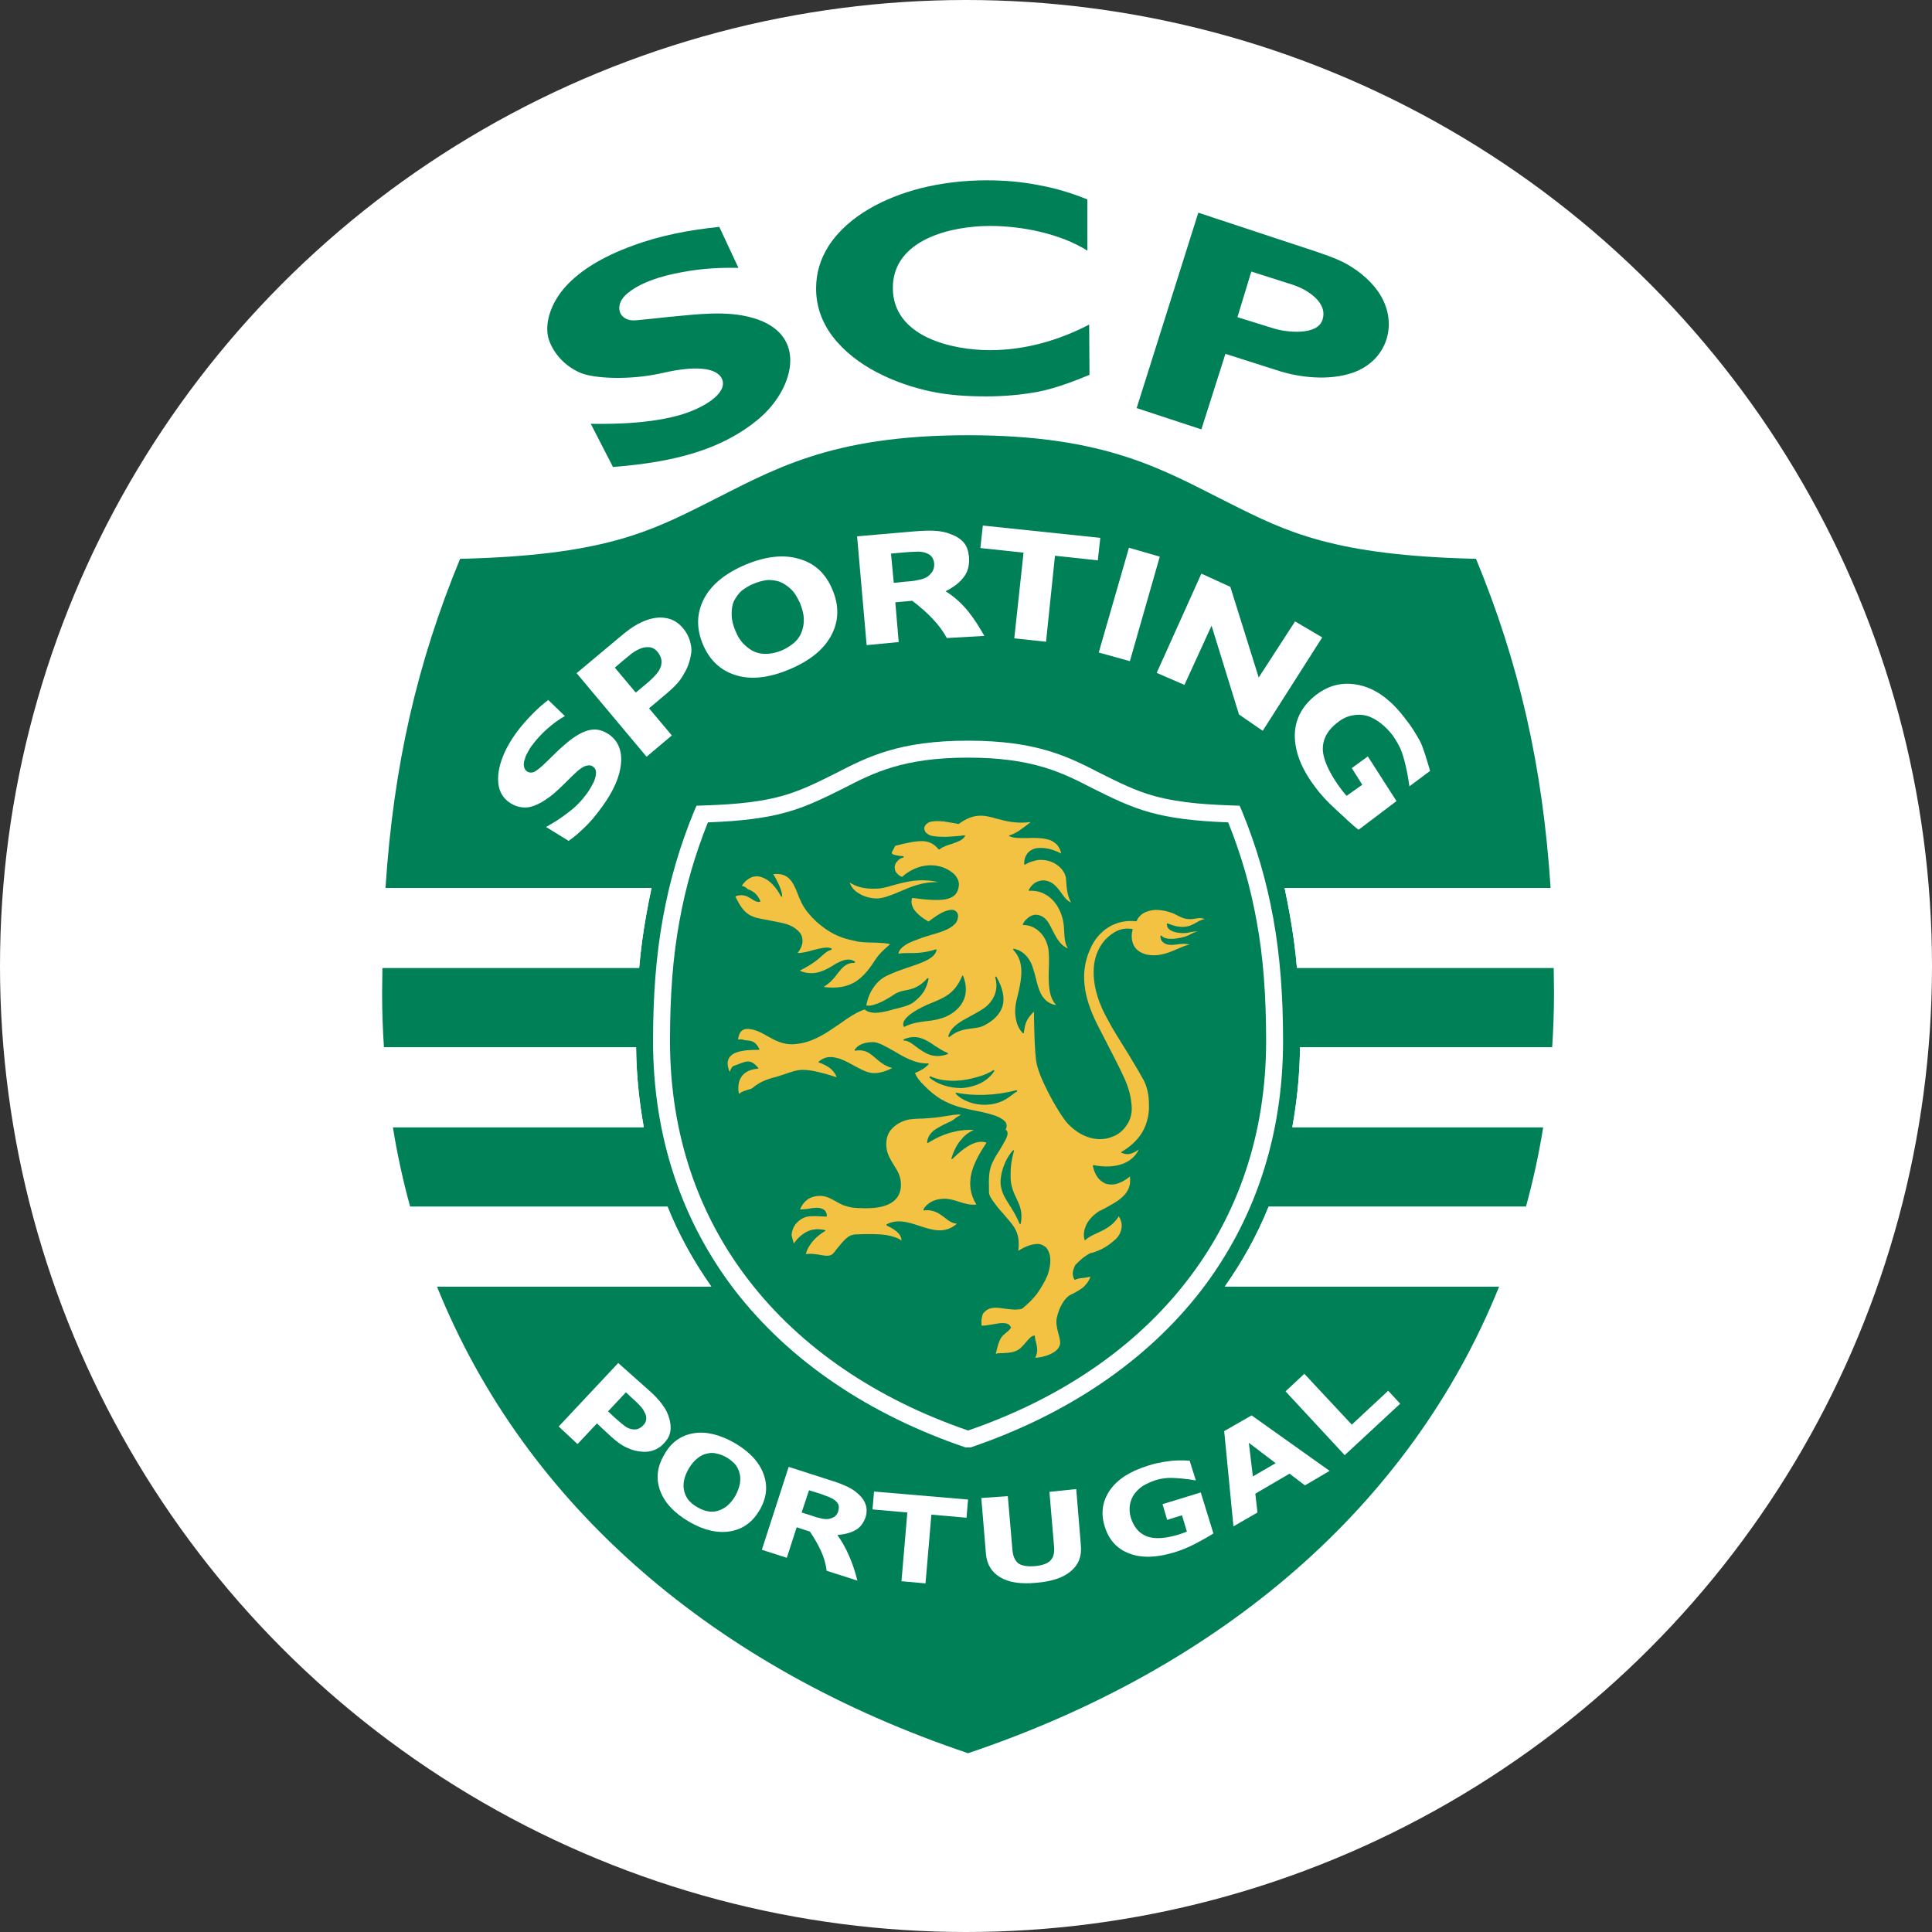 <svg width="40" height="40" viewBox="0 0 450 450" fill="none" xmlns="http://www.w3.org/2000/svg">
<rect x="0" y="0" width="450" height="450" fill="#333333" stroke="none"/>
<circle cx="225" cy="225" r="225" fill="white"/>
<g clip-path="url(#clip0_29_43)">
<path fill-rule="evenodd" clip-rule="evenodd" d="M225.478 408.358C166.823 388.617 122.456 350.995 101.779 299.664H165.674C161.582 293.849 158.136 287.674 155.48 281.069H95.533C93.882 275.04 92.518 268.867 91.512 262.548H149.952C148.875 256.589 148.229 250.416 148.157 243.953H89.431C89.144 239.789 89 235.481 89 231.175C89 229.235 89.073 227.297 89.073 225.431H148.875C149.234 221.195 149.808 217.104 150.526 213.083C150.886 211 151.317 208.917 151.747 206.836H89.79C91.657 178.191 97.185 154.357 107.165 130.162C140.332 129.372 151.245 123.915 164.67 117.168C179.89 109.558 193.028 101.374 225.479 101.374C257.931 101.374 271.067 109.558 286.287 117.168C299.713 123.915 310.625 129.372 343.793 130.162C353.771 154.357 359.302 178.191 361.166 206.836H299.209C299.641 208.917 300.071 211 300.43 213.083C301.148 217.104 301.723 221.195 302.081 225.431H361.885C361.885 227.297 361.957 229.236 361.957 231.175C361.957 235.481 361.812 239.789 361.525 243.953H302.799C302.729 250.416 302.08 256.589 301.004 262.548H359.442C358.436 268.867 357.075 275.04 355.423 281.069H295.477C292.821 287.674 289.372 293.849 285.282 299.664H349.177C328.502 350.995 284.133 388.617 225.478 408.358Z" fill="#008057"/>
<path fill-rule="evenodd" clip-rule="evenodd" d="M355.423 281.069C353.628 287.458 351.545 293.635 349.178 299.664H285.283C289.374 293.849 292.821 287.674 295.477 281.069H355.423Z" fill="white"/>
<path fill-rule="evenodd" clip-rule="evenodd" d="M302.8 243.953C302.729 250.416 302.081 256.589 301.004 262.548H359.443C360.447 256.517 361.095 250.271 361.525 243.953H302.8Z" fill="white"/>
<path fill-rule="evenodd" clip-rule="evenodd" d="M299.208 206.835C299.641 208.917 300.071 210.999 300.43 213.082C301.148 217.103 301.723 221.195 302.081 225.43H361.885C361.812 218.969 361.596 212.795 361.166 206.835H299.208Z" fill="white"/>
<path fill-rule="evenodd" clip-rule="evenodd" d="M148.875 225.431C149.235 221.195 149.809 217.104 150.527 213.082C150.887 211 151.317 208.917 151.748 206.836H89.79C89.36 212.795 89.144 218.97 89.073 225.431H148.875Z" fill="white"/>
<path fill-rule="evenodd" clip-rule="evenodd" d="M149.952 262.548C148.875 256.589 148.229 250.416 148.157 243.953H89.431C89.862 250.271 90.508 256.517 91.513 262.548H149.952Z" fill="white"/>
<path fill-rule="evenodd" clip-rule="evenodd" d="M165.675 299.665C161.582 293.85 158.137 287.675 155.481 281.07H95.533C97.328 287.459 99.409 293.636 101.779 299.665H165.675Z" fill="white"/>
<path fill-rule="evenodd" clip-rule="evenodd" d="M226.053 337.141H224.905C202.505 329.532 183.982 317.109 171.204 300.596C158.999 284.733 152.107 265.062 152.107 242.446C152.107 231.821 152.825 222.487 154.404 213.801C155.984 205.114 158.353 197.001 161.727 188.817L162.23 187.667C168.834 187.453 175.584 187.165 181.973 185.441C186.496 184.222 190.588 182.14 194.752 180.057C202.147 176.252 209.47 172.518 225.479 172.518C241.489 172.518 248.812 176.252 256.207 180.057C260.37 182.139 264.462 184.221 268.985 185.441C275.376 187.165 282.124 187.453 288.727 187.667L289.231 188.817C292.606 197.001 294.974 205.114 296.553 213.801C298.135 222.487 298.852 231.821 298.852 242.446C298.852 265.061 291.959 284.733 279.753 300.596C266.976 317.109 248.453 329.532 226.053 337.141Z" fill="white"/>
<path fill-rule="evenodd" clip-rule="evenodd" d="M225.478 333.192C246.8 325.869 264.461 313.949 276.593 298.156C288.297 283.008 294.904 264.197 294.904 242.445C294.904 232.035 294.257 222.917 292.676 214.446C291.242 206.477 289.088 199.082 286.071 191.544C277.96 191.257 272.357 190.466 267.98 189.246C263.171 187.954 258.862 185.8 254.41 183.575C247.447 179.985 240.555 176.467 225.479 176.467C210.402 176.467 203.51 179.985 196.546 183.575C192.095 185.8 187.787 187.954 182.977 189.246C178.597 190.466 172.998 191.257 164.885 191.544C161.87 199.082 159.716 206.477 158.28 214.446C156.702 222.918 156.055 232.035 156.055 242.445C156.055 264.196 162.66 283.008 174.362 298.156C186.494 313.949 204.156 325.869 225.478 333.192Z" fill="#008057"/>
<path fill-rule="evenodd" clip-rule="evenodd" d="M141.983 171.155C143.994 172.663 144.926 174.888 144.64 177.904C144.353 180.919 142.917 184.221 140.261 187.883C138.753 189.965 137.317 191.688 135.882 192.981C134.446 194.345 133.871 194.847 132.435 195.852L127.194 192.621C129.205 191.472 130.497 190.683 132.435 189.176C134.159 187.883 135.522 186.447 136.67 184.867C136.958 184.507 137.317 183.934 137.676 183.287C138.107 182.57 138.394 181.996 138.537 181.492C138.753 180.918 138.825 180.344 138.825 179.841C138.825 179.339 138.609 178.909 138.107 178.549C137.605 178.19 137.102 178.19 136.383 178.406C135.738 178.622 135.02 179.124 134.159 179.913C133.297 180.704 132.364 181.637 131.43 182.571C130.497 183.504 129.635 184.294 128.702 185.084C126.548 186.807 124.682 187.74 123.102 188.027C121.45 188.242 119.871 187.812 118.507 186.807C116.569 185.371 115.778 183.218 116.066 180.274C116.424 177.258 117.789 174.1 120.159 170.797C121.379 169.146 122.743 167.566 124.18 166.13C125.4 164.91 126.548 163.905 127.697 163.043L131.574 166.776C128.774 168.356 125.903 170.94 124.107 173.381C123.677 173.884 123.319 174.458 123.031 175.033C122.672 175.607 122.385 176.181 122.241 176.827C122.026 177.401 121.954 177.904 122.026 178.407C122.097 178.909 122.312 179.34 122.672 179.627C123.174 179.985 123.82 180.057 124.467 179.77C125.113 179.412 126.045 178.694 127.339 177.401C128.129 176.612 128.989 175.823 129.707 175.103C130.497 174.314 131.358 173.596 132.291 172.806C134.229 171.227 135.952 170.293 137.532 170.005C139.112 169.719 140.548 170.15 141.983 171.155Z" fill="white"/>
<path fill-rule="evenodd" clip-rule="evenodd" d="M155.983 144.161C154.762 143.802 153.542 143.73 152.107 144.017C150.958 144.233 149.737 144.735 148.517 145.381C147.297 146.028 145.933 147.033 144.424 148.325L134.302 156.797L150.599 176.253L156.486 171.299L151.173 164.982L155.266 161.536C157.061 160.028 158.353 158.665 159.143 157.229C160.003 155.864 160.578 154.429 160.866 152.849C161.152 151.701 161.082 150.552 160.723 149.403C160.435 148.255 159.86 147.25 159.143 146.388C158.208 145.238 157.131 144.52 155.983 144.161ZM153.973 153.35C154.117 153.853 154.117 154.428 153.973 155.073C153.757 155.791 153.399 156.438 152.753 157.155C152.178 157.802 151.388 158.592 150.311 159.453L148.086 161.32L143.204 155.505L144.713 154.212C145.718 153.351 146.579 152.704 147.154 152.203C147.8 151.699 148.518 151.341 149.379 150.981C149.954 150.767 150.599 150.695 151.319 150.767C152.036 150.838 152.61 151.197 153.041 151.699C153.542 152.274 153.83 152.847 153.973 153.35Z" fill="white"/>
<path fill-rule="evenodd" clip-rule="evenodd" d="M186.064 130.161C182.475 129.085 178.311 129.587 173.644 131.526C168.906 133.535 165.675 136.191 163.952 139.494C162.229 142.868 162.157 146.387 163.736 150.12C165.316 153.853 167.9 156.223 171.49 157.299C175.079 158.376 179.243 157.874 183.981 155.863C188.72 153.853 191.951 151.197 193.674 147.894C195.397 144.592 195.469 141.074 193.889 137.342C192.31 133.535 189.725 131.167 186.064 130.161ZM184.915 149.761C184.126 150.407 183.12 151.053 182.116 151.484C181.11 151.915 179.962 152.202 178.956 152.274C177.95 152.345 176.947 152.274 176.013 151.915C175.079 151.556 174.217 150.981 173.428 150.192C172.566 149.402 171.849 148.325 171.274 146.889C170.7 145.525 170.413 144.305 170.413 143.085C170.413 141.864 170.556 140.787 170.987 139.926C171.489 138.992 172.063 138.202 172.781 137.556C173.571 136.982 174.576 136.335 175.51 135.977C176.514 135.545 177.591 135.259 178.597 135.115C179.602 135.043 180.608 135.187 181.541 135.473C182.474 135.833 183.336 136.407 184.197 137.197C185.058 137.986 185.704 139.136 186.35 140.499C186.853 141.792 187.212 143.013 187.212 144.161C187.284 145.238 187.068 146.315 186.638 147.391C186.28 148.325 185.633 149.114 184.915 149.761Z" fill="white"/>
<path fill-rule="evenodd" clip-rule="evenodd" d="M220.238 137.7C222.176 136.766 223.612 135.618 224.545 134.326C225.479 133.106 225.837 131.526 225.693 129.66C225.55 128.296 225.191 127.219 224.473 126.357C223.684 125.495 222.678 124.849 221.458 124.419C220.238 123.915 219.016 123.7 217.653 123.629C216.289 123.557 214.71 123.629 212.915 123.772L199.633 124.921L201.858 150.265L209.325 149.547L208.535 140.285L212.484 139.927C216.146 142.727 218.946 145.599 220.526 148.613L229.284 148.111C226.985 144.161 224.689 140.499 220.238 137.7ZM217.295 132.889C217.079 133.321 216.72 133.751 216.217 134.182C215.642 134.612 214.925 134.9 214.063 135.043C213.274 135.259 212.197 135.402 210.904 135.473L208.176 135.761L207.53 128.94L210.761 128.654C211.695 128.582 212.556 128.51 213.274 128.51C213.992 128.438 214.638 128.51 215.212 128.654C216.002 128.869 216.576 129.157 216.936 129.587C217.295 130.018 217.51 130.521 217.582 131.167C217.653 131.885 217.509 132.459 217.295 132.889Z" fill="white"/>
<path fill-rule="evenodd" clip-rule="evenodd" d="M256.276 125.279L228.925 122.408L228.35 127.648L238.402 128.725L236.247 148.684L243.642 149.474L245.724 129.443L255.703 130.521L256.276 125.279Z" fill="white"/>
<path fill-rule="evenodd" clip-rule="evenodd" d="M270.133 129.659L262.955 127.577L255.917 151.987L263.171 153.997L270.133 129.659Z" fill="white"/>
<path fill-rule="evenodd" clip-rule="evenodd" d="M307.968 148.468L301.65 144.735L293.178 157.802L286.573 136.694L279.825 133.607L269.416 156.725L275.878 159.525L282.196 145.74L288.585 166.416L294.112 170.222L307.968 148.468Z" fill="white"/>
<path fill-rule="evenodd" clip-rule="evenodd" d="M325.269 186.59L318.593 176.18L314.86 178.909L317.3 182.785L313.638 185.37C311.412 182.857 307.968 177.688 308.111 174.242C308.182 171.873 309.402 169.863 311.628 168.211C312.705 167.351 313.854 166.847 315.004 166.633C316.151 166.417 317.227 166.417 318.305 166.705C320.676 167.351 322.902 169.361 324.336 171.227C325.055 172.233 325.628 173.238 326.132 174.243C327.137 176.541 327.855 180.13 328.285 183.145L333.094 179.556C332.379 177.188 331.587 174.243 330.727 172.591C329.793 170.941 328.786 169.218 327.495 167.638C324.265 163.259 320.748 160.601 317.013 159.669C313.28 158.736 309.833 159.381 306.675 161.751C303.372 164.264 301.65 167.423 301.577 171.227C301.577 175.033 303.086 179.052 306.316 183.289C307.679 185.155 309.259 186.808 310.981 188.387C312.705 189.966 315.217 192.407 316.439 193.269L325.269 186.59Z" fill="white"/>
<path fill-rule="evenodd" clip-rule="evenodd" d="M154.691 336.135C154.044 336.854 153.327 337.355 152.465 337.715C151.532 338.074 150.67 338.216 149.736 338.145C148.445 338.074 147.225 337.787 146.075 337.211C144.854 336.708 143.634 335.777 142.27 334.555L139.039 331.542L134.516 336.351L130.136 332.26L143.994 317.47L151.819 324.431C152.967 325.51 153.83 326.514 154.475 327.449C155.624 328.956 156.484 331.542 156.126 333.406C155.983 334.412 155.481 335.274 154.691 336.135ZM149.881 331.899C150.311 331.469 150.527 330.966 150.527 330.392C150.527 329.889 150.383 329.316 150.097 328.883C149.809 328.239 149.379 327.735 148.949 327.305C148.517 326.802 147.872 326.227 147.081 325.51L145.789 324.29L141.625 328.739L143.491 330.465C144.281 331.182 144.999 331.756 145.573 332.188C146.147 332.618 146.722 332.832 147.296 332.905C147.8 332.976 148.302 332.976 148.732 332.762C149.091 332.618 149.522 332.329 149.881 331.899Z" fill="white"/>
<path fill-rule="evenodd" clip-rule="evenodd" d="M176.947 351.715C175.295 354.512 173.069 356.164 170.126 356.668C167.183 357.171 163.952 356.453 160.506 354.444C157.06 352.432 154.762 349.992 153.757 347.19C152.752 344.463 153.039 341.664 154.691 338.864C156.27 335.992 158.568 334.341 161.511 333.839C164.383 333.334 167.614 334.125 171.06 336.062C174.505 338.074 176.803 340.514 177.808 343.243C178.885 346.041 178.597 348.842 176.947 351.715ZM167.11 351.929C167.901 351.715 168.691 351.282 169.408 350.709C170.054 350.135 170.701 349.416 171.276 348.412C171.85 347.335 172.209 346.329 172.352 345.467C172.496 344.533 172.424 343.673 172.208 342.953C171.992 342.236 171.634 341.519 171.132 340.946C170.558 340.37 169.84 339.796 169.193 339.436C168.475 339.006 167.685 338.717 166.967 338.576C166.178 338.36 165.46 338.36 164.67 338.576C163.88 338.718 163.162 339.079 162.372 339.724C161.654 340.297 161.009 341.089 160.361 342.166C159.787 343.17 159.428 344.175 159.285 345.036C159.142 345.971 159.213 346.831 159.428 347.551C159.644 348.268 160.002 348.985 160.505 349.561C161.08 350.134 161.725 350.708 162.443 351.068C163.161 351.498 164.023 351.856 164.813 352.001C165.531 352.145 166.321 352.145 167.11 351.929Z" fill="white"/>
<path fill-rule="evenodd" clip-rule="evenodd" d="M199.705 368.155L192.526 365.858C192.238 362.769 190.659 359.753 188.649 356.739L185.562 355.733L183.264 362.842L177.449 360.976L183.695 341.663L193.961 344.964C195.397 345.396 196.545 345.899 197.48 346.329C198.485 346.833 199.345 347.406 200.064 348.123C200.854 348.842 201.356 349.632 201.644 350.495C201.93 351.355 201.93 352.29 201.644 353.294C201.141 354.73 200.351 355.807 199.274 356.381C198.125 357.027 196.762 357.387 195.039 357.53C197.048 360.329 198.628 363.848 199.705 368.155ZM195.254 351.929C195.398 351.425 195.398 350.995 195.326 350.565C195.182 350.135 194.823 349.703 194.321 349.345C193.961 349.059 193.459 348.842 192.956 348.628C192.383 348.412 191.736 348.196 191.018 347.908L188.434 347.119L186.711 352.29L189.008 353.005C189.941 353.367 190.804 353.581 191.522 353.724C192.167 353.868 192.813 353.868 193.317 353.724C193.819 353.581 194.25 353.367 194.537 353.149C194.823 352.862 195.11 352.504 195.254 351.929Z" fill="white"/>
<path fill-rule="evenodd" clip-rule="evenodd" d="M225.478 349.273L203.582 347.406L203.223 351.571L211.335 352.29L209.972 368.298L215.571 368.801L216.935 352.791L225.12 353.508L225.478 349.273Z" fill="white"/>
<path fill-rule="evenodd" clip-rule="evenodd" d="M250.677 346.832L244.432 347.478L245.508 360.186C245.652 361.693 245.364 362.769 244.648 363.487C244.001 364.206 242.638 364.636 241.058 364.779C239.406 364.925 237.97 364.709 237.18 364.133C236.391 363.487 235.96 362.483 235.817 361.046L234.74 348.482L228.565 348.912L229.642 361.906C229.858 364.421 231.007 366.215 232.945 367.364C234.954 368.586 237.756 369.016 241.417 368.656C245.006 368.368 247.735 367.436 249.458 365.927C251.251 364.42 251.971 362.482 251.755 359.968L250.677 346.832Z" fill="white"/>
<path fill-rule="evenodd" clip-rule="evenodd" d="M279.682 347.62L270.78 350.349L271.856 354.011L275.302 352.935L276.451 356.74C273.795 357.816 269.774 358.893 267.045 357.816C265.251 357.097 264.103 355.661 263.385 353.508C263.098 352.431 263.025 351.498 263.171 350.564C263.456 348.627 264.605 347.189 266.184 346.113C266.976 345.609 268.122 345.109 269.2 344.749C270.133 344.463 271.066 344.319 272 344.246C273.939 344.175 276.522 344.462 278.534 344.822L277.096 340.224C275.159 340.083 273.436 340.156 271.927 340.37C270.493 340.586 268.913 340.873 267.406 341.374C263.241 342.668 260.298 344.533 258.504 347.119C256.781 349.632 256.349 352.431 257.282 355.447C258.216 358.606 260.152 360.762 263.025 361.836C265.827 362.912 269.27 362.842 273.363 361.622C275.086 361.119 276.811 360.4 278.462 359.54C280.114 358.677 281.621 357.816 282.627 357.17L279.682 347.62Z" fill="white"/>
<path fill-rule="evenodd" clip-rule="evenodd" d="M309.692 342.596L303.947 345.972L300.357 343.243L292.389 347.908L292.89 352.29L287.293 355.517L285.137 333.333L291.528 329.673L309.692 342.596ZM297.126 340.801L290.882 336.062L291.814 343.887L297.126 340.801Z" fill="white"/>
<path fill-rule="evenodd" clip-rule="evenodd" d="M323.333 323.931L314.861 331.826L303.804 319.982L299.425 324.074L313.209 338.936L326.132 326.946L323.333 323.931Z" fill="white"/>
<path fill-rule="evenodd" clip-rule="evenodd" d="M137.605 98.716C140.044 98.716 149.881 99.004 157.993 96.778C163.88 95.127 169.552 91.609 168.187 88.306C166.896 85.363 161.295 85.29 154.69 86.798C146.363 88.736 137.963 88.091 135.091 86.798C131.86 85.363 129.204 82.778 127.911 79.332C126.619 75.742 128.198 70.646 131.716 66.768C135.235 62.892 140.475 59.733 147.368 57.221C153.972 54.779 160.649 53.559 167.542 52.841L171.992 62.39C168.187 62.318 163.665 62.462 158.854 63.395C153.972 64.255 148.732 65.908 145.716 68.708C142.917 71.365 144.28 75.026 148.229 74.595C150.454 74.379 153.326 74.093 155.911 73.805C162.372 73.231 169.193 72.225 175.511 74.093C188.145 77.826 185.059 90.03 177.377 96.994C174.434 99.65 170.915 101.732 167.828 103.167C160.075 106.757 151.029 108.121 142.773 108.768L137.605 98.716Z" fill="#008057"/>
<path fill-rule="evenodd" clip-rule="evenodd" d="M253.263 46.451C249.744 45.015 246.011 43.867 242.064 43.148C238.186 42.358 234.02 42 229.785 42C224.402 42 219.233 42.646 214.35 43.866C206.31 45.948 197.622 50.112 192.956 57.364C191.018 60.451 190.084 63.682 190.084 67.198C190.084 71.219 191.376 75.025 193.96 78.398C199.273 85.363 208.462 89.383 216.791 91.178C220.883 92.04 225.191 92.327 229.641 92.327C233.876 92.327 237.898 91.967 241.774 91.249C245.65 90.532 250.533 88.666 253.765 87.302L253.692 75.599C246.513 79.332 238.688 81.558 230.574 81.558C221.745 81.558 207.96 78.471 207.96 67.056C207.96 55.714 221.673 52.627 230.574 52.627C238.113 52.627 246.943 54.422 253.262 58.37L253.263 46.451Z" fill="#008057"/>
<path fill-rule="evenodd" clip-rule="evenodd" d="M279.825 100.009L285.426 82.419L298.275 86.512C302.511 87.804 309.332 88.809 315.148 86.798C323.405 83.855 325.918 74.809 320.891 67.773C318.808 64.83 315.649 62.461 312.635 60.953C309.404 59.373 303.087 57.507 297.342 55.569L279.108 49.538L264.748 95.055L279.825 100.009ZM308.039 74.45C306.892 78.255 299.569 77.394 296.768 76.532L288.224 73.876L291.455 63.251L301.147 66.339C304.452 67.415 309.332 70.43 308.039 74.45Z" fill="#008057"/>
<path fill-rule="evenodd" clip-rule="evenodd" d="M239.909 191.616C238.113 192.98 236.679 194.128 235.17 194.559C235.026 194.559 235.026 194.775 235.099 194.775C236.247 195.277 237.755 195.205 239.335 195.205C240.842 195.133 242.492 195.133 243.928 195.493C244.934 195.707 245.652 196.211 246.227 196.785C246.73 197.431 247.087 198.149 247.16 198.795C245.364 197.861 243.641 197.431 242.135 197.503C241.488 197.503 240.842 197.647 240.339 197.933C239.765 198.22 239.335 198.652 239.047 199.154C238.689 199.729 238.543 200.446 238.543 201.308C238.616 201.379 238.689 201.452 238.759 201.379C239.479 200.949 240.195 200.661 240.915 200.517C241.561 200.302 242.206 200.231 242.852 200.302C244.359 200.374 245.652 200.948 246.658 201.81C247.661 202.671 248.31 203.819 248.31 204.969C248.38 205.975 248.453 207.051 248.667 207.984C248.811 208.774 249.097 209.491 249.457 210.21C248.453 209.78 247.807 208.846 247.16 207.912C246.227 206.692 245.294 205.4 243.571 205.113C242.851 204.969 242.064 205.113 241.345 205.472C240.626 205.83 240.052 206.477 239.62 207.266C239.549 207.41 239.62 207.482 239.765 207.482C241.129 207.41 242.349 207.696 243.355 208.271C244.504 208.846 245.436 209.78 246.154 210.855C247.661 213.224 247.806 215.306 247.878 217.102C247.95 218.536 248.021 219.757 248.74 220.906C247.015 220.26 246.011 218.393 245.15 216.67C244.647 215.665 244.217 214.804 243.641 214.158C243.355 213.87 243.067 213.654 242.708 213.44C242.134 213.152 241.56 213.009 240.914 213.081C240.266 213.224 239.692 213.512 239.189 214.015C238.831 214.301 238.473 214.732 238.255 215.234C238.185 215.306 238.255 215.45 238.328 215.45C239.764 215.45 241.127 216.024 242.204 217.102C243.21 218.034 243.927 219.47 244.216 221.193C244.357 222.558 244.357 224.137 244.286 225.716C244.216 228.874 244.143 232.104 246.009 234.114C242.636 233.542 241.917 230.526 241.198 227.583C240.984 226.719 240.768 225.931 240.481 225.141C240.121 223.994 239.477 223.06 238.757 222.342C237.897 221.552 236.962 221.12 236.101 220.977C236.029 220.977 235.958 221.121 236.029 221.265C237.394 222.701 237.897 224.425 237.897 226.289C237.897 228.157 237.465 230.24 236.893 232.466C236.459 234.114 236.317 235.767 236.605 237.203C236.821 238.566 237.324 239.716 238.255 240.649C238.327 240.721 238.473 240.648 238.473 240.576C238.614 239.358 238.831 238.35 239.261 237.562C239.691 236.843 240.194 236.197 240.84 235.625C240.84 236.055 240.84 236.485 240.84 236.989C240.913 240.576 240.984 244.383 241.344 247.111C241.56 248.834 242.707 251.633 244.073 254.289C245.723 257.521 247.66 260.606 248.738 261.756C250.532 263.624 252.472 264.699 254.409 265.131C256.059 265.491 257.712 265.345 259.075 264.771C260.511 264.268 261.66 263.264 262.45 262.044C263.24 260.895 263.67 259.459 263.599 257.879C263.454 255.655 263.096 253.932 261.947 251.274C260.798 248.69 258.934 245.171 255.988 239.429C254.481 236.559 253.261 233.543 252.759 230.527C252.254 227.439 252.472 224.352 253.835 221.266C254.77 218.968 256.275 217.173 258.214 215.953C260.01 214.876 262.163 214.301 264.603 214.589C264.603 214.589 264.676 214.519 264.747 214.519C265.107 213.655 265.68 213.081 266.399 212.65C267.189 212.22 268.12 212.005 269.055 211.932C270.346 211.932 271.641 212.148 272.79 212.58C273.291 212.724 273.794 213.01 274.224 213.225C275.084 213.656 275.947 214.088 277.024 214.088C278.244 214.16 279.466 213.513 280.613 214.088C279.823 214.16 279.177 214.59 278.532 214.948C277.74 215.38 276.953 215.81 275.731 215.881C274.367 215.954 273.291 215.596 271.998 215.092C271.925 215.021 271.854 215.092 271.782 215.164C271.782 215.235 271.782 215.308 271.782 215.308C271.782 217.246 275.301 217.533 276.737 217.246C277.526 217.03 278.46 216.886 278.962 217.03C278.243 217.03 277.597 217.46 276.88 217.82C276.018 218.25 274.224 218.682 272.717 218.682C271.855 218.682 270.994 218.466 270.564 217.962C270.491 217.891 270.275 217.891 270.275 218.035C270.275 218.179 270.275 218.323 270.346 218.465C270.418 219.256 271.137 219.757 271.855 219.973C272.645 220.189 273.505 220.045 274.152 219.973C275.158 219.829 275.947 219.757 277.095 219.973C275.947 220.261 275.014 220.691 274.008 221.121C271.782 222.126 269.558 222.845 267.116 222.342C265.536 221.984 264.246 221.05 263.815 219.543C263.526 218.609 263.526 217.532 263.815 216.528C263.815 216.455 263.815 216.383 263.669 216.383C262.522 216.167 261.372 216.311 260.366 216.742C259.217 217.245 258.213 218.034 257.353 218.968C255.915 220.619 255.127 222.558 254.84 224.639C254.551 226.937 254.84 229.45 255.557 231.82C256.131 233.829 257.064 235.839 258.213 237.849C259.289 239.93 260.583 241.87 261.802 243.88C262.592 245.1 263.31 246.32 264.028 247.54C264.746 248.69 265.394 249.838 266.038 250.986C266.828 252.278 267.188 253.499 267.404 254.719C267.618 255.868 267.618 257.017 267.618 258.094C267.545 260.248 266.974 262.258 265.895 263.981C264.818 265.633 263.309 267.069 261.227 268.29C261.085 268.362 261.085 268.504 261.227 268.504C261.873 268.792 262.592 268.934 263.309 268.72C263.955 268.576 264.601 268.216 265.248 267.716C264.531 269.295 263.239 270.372 261.659 271.019C259.647 271.808 257.207 271.879 254.696 271.376C254.624 271.376 254.551 271.449 254.551 271.59C254.769 272.667 255.197 273.673 255.845 274.463C256.273 274.966 256.849 275.396 257.493 275.684C258.139 275.899 258.931 275.971 259.719 275.826C260.723 275.612 261.945 275.038 263.167 274.034C263.74 277.981 260.581 279.705 257.206 281.5C256.778 281.714 256.418 281.931 256.056 282.074C254.909 282.792 253.761 283.868 253.115 285.09C252.539 286.239 252.251 287.53 252.612 288.752C252.612 288.895 252.755 288.895 252.826 288.822C253.545 288.105 254.549 287.673 255.628 287.172C257.351 286.38 259.287 285.447 260.581 283.294C261.156 284.229 261.37 285.16 261.225 286.023C261.083 287.1 260.507 288.105 259.645 288.823C257.35 290.905 255.482 291.408 254.549 291.766C254.263 291.839 254.045 291.839 253.904 291.91C253.329 292.196 252.826 292.556 252.25 292.988C251.608 293.489 251.032 294.064 250.529 294.566L250.458 294.638C250.17 295.214 249.955 295.788 249.883 296.363C249.812 296.933 249.955 297.509 250.242 298.012C250.313 298.082 250.386 298.082 250.458 298.082C250.889 297.797 251.608 297.724 252.323 297.654C252.898 297.581 253.472 297.508 253.975 297.367C253.617 298.444 252.969 299.231 252.25 299.88C251.391 300.527 250.385 301.1 249.308 301.604C248.735 301.889 248.016 302.607 247.513 303.468C246.939 304.401 246.509 305.478 246.222 306.627C245.862 307.919 246.149 309.14 246.436 310.289C246.652 311.079 246.868 311.869 246.939 312.658C246.939 313.664 246.295 314.452 245.359 315.026C244.212 315.745 242.56 316.175 241.124 316.248C241.841 314.812 241.556 313.806 241.34 312.8C241.194 312.299 241.053 311.796 241.053 311.222C241.053 311.152 240.981 311.079 240.909 311.079C240.261 311.079 239.544 311.939 238.827 312.8C238.47 313.234 238.108 313.592 237.751 313.95C236.601 315.026 235.022 315.099 233.586 315.171C233.012 315.171 232.438 315.171 231.936 315.315C231.936 315.245 231.936 315.171 232.006 315.027C232.366 313.519 232.652 312.443 233.156 311.655C233.37 311.223 233.8 310.863 234.234 310.506C234.664 310.146 235.165 309.786 235.452 309.284C235.524 309.284 235.524 309.213 235.452 309.14C234.878 307.777 233.012 308.136 231.075 308.496C230.212 308.637 229.349 308.782 228.632 308.782C228.56 308.063 228.56 307.419 228.705 306.916C228.776 306.27 228.99 305.84 229.279 305.624C230.499 304.26 232.293 304.547 234.161 304.832C235.452 304.978 236.817 305.194 238.037 304.832C239.4 303.758 240.55 302.608 241.556 301.315C242.487 299.951 243.349 298.586 243.996 297.006C244.642 295.142 244.785 293.489 244.499 292.269C244.283 291.409 243.923 290.76 243.421 290.33V290.402C242.847 289.899 242.129 289.683 241.34 289.756C240.19 289.829 238.754 290.33 237.174 291.336C237.678 287.243 236.314 285.737 234.302 283.438C234.234 283.367 234.088 283.222 234.016 283.08C233.442 282.434 232.509 281.428 231.79 280.424C231.002 279.418 230.356 278.414 230.356 277.768C230.356 277.622 230.356 277.406 230.356 277.265C230.283 274.32 230.283 272.383 231.36 270.372C231.79 269.51 232.293 268.72 232.796 267.931C233.299 267.07 233.8 266.28 234.161 265.561C234.735 264.485 234.949 263.551 234.234 263.119C234.735 262.115 234.448 261.325 233.442 260.679C232.438 259.96 230.713 259.459 228.488 258.956C226.192 258.526 224.612 258.166 223.104 257.738C221.669 257.306 220.448 256.732 219.156 256.013C217.864 255.223 216.428 254.075 215.279 252.855C214.203 251.85 213.413 250.773 213.126 249.912C214.417 249.408 215.494 248.763 216.285 247.9C216.355 247.828 216.285 247.686 216.212 247.686C213.197 247.828 210.397 246.107 207.957 244.669C206.161 243.665 204.583 242.731 203.362 242.731C202.428 242.731 201.496 242.875 200.778 243.162C200.06 243.45 199.486 243.881 199.054 244.527C199.054 244.598 199.127 244.741 199.199 244.741C201.424 244.311 202.644 245.315 203.936 246.464C204.941 247.325 206.018 248.26 207.812 248.763C205.874 249.767 204.367 250.054 203.003 249.912C201.567 249.696 200.203 248.904 198.48 247.971C197.187 247.256 195.823 246.537 194.459 246.321C193.167 246.034 191.875 246.248 190.725 247.256C190.582 247.325 190.654 247.47 190.725 247.47C191.803 247.828 192.736 248.333 193.454 248.904C194.101 249.48 194.603 250.126 194.89 250.916C193.526 250.484 192.161 250.054 190.87 249.767C189.505 249.407 188.212 249.193 186.992 249.193C185.556 249.193 184.193 249.696 182.757 250.197C182.182 250.415 181.537 250.556 180.962 250.773C177.802 251.56 176.869 252.28 175.864 252.926C175.649 253.14 175.362 253.356 175.003 253.572C174.787 253.643 174.429 253.786 174.069 253.859C173.496 254.075 172.777 254.216 172.131 254.792C172.06 254.578 172.06 254.289 171.987 254.075C171.915 252.925 172.06 251.778 172.633 250.915C173.137 250.053 174.141 249.336 175.577 249.049C175.864 248.977 176.223 248.977 176.509 248.904C176.654 248.904 176.725 248.762 176.582 248.69C174.93 246.75 173.998 247.11 172.274 247.756C171.915 247.9 171.413 248.116 170.91 248.259C170.695 248.332 170.48 248.546 170.336 248.833C170.192 249.12 170.048 249.407 169.977 249.696C168.827 247.11 169.833 245.818 171.413 245.171C173.136 244.526 175.505 244.526 176.725 244.526C176.797 244.526 176.869 244.454 176.869 244.31C176.439 243.521 176.009 243.019 175.577 242.731C175.074 242.444 174.499 242.371 173.71 242.301C173.566 242.301 173.423 242.228 173.279 242.228C172.921 242.085 172.418 242.012 171.915 242.158C171.987 241.368 172.203 240.722 172.561 240.291C172.921 239.861 173.423 239.645 174.141 239.645C175.864 239.716 177.3 240.506 178.808 241.368C180.458 242.302 182.182 243.235 184.479 243.235C186.275 243.162 187.853 242.803 189.361 242.158C190.869 241.51 192.304 240.722 193.74 239.716C194.387 239.286 194.89 238.927 195.464 238.567C197.546 237.06 199.556 235.695 201.422 235.123C201.924 235.626 202.714 235.84 203.72 235.911C204.725 235.911 206.017 235.695 207.525 235.265C207.883 235.123 208.243 235.051 208.603 234.979C210.326 234.549 211.976 234.115 212.838 233.4C213.842 232.608 214.632 231.82 215.206 230.887C215.71 230.024 216.068 229.091 216.284 227.942C216.284 227.869 216.068 227.798 215.996 227.869C214.058 230.024 212.407 230.384 210.899 230.671C210.109 230.814 209.319 231.028 208.53 231.459C206.95 232.537 205.515 233.327 204.366 233.757C203.289 234.187 202.427 234.331 201.782 234.187C202.069 232.607 202.644 231.1 203.504 229.951C204.366 228.66 205.515 227.727 206.807 227.154C208.315 226.434 209.967 225.861 211.474 225.357C214.848 224.209 217.72 223.276 218.151 221.266C218.151 221.194 218.079 221.05 218.007 221.122C215.206 221.984 213.556 221.984 211.832 221.984C211.043 221.984 210.181 221.984 209.248 222.126C209.392 221.338 209.968 220.691 210.971 220.045C211.977 219.399 213.485 218.897 215.064 218.323C215.638 218.107 216.285 217.962 216.93 217.748C218.87 217.174 221.166 216.528 222.315 215.307C222.817 214.876 223.033 214.301 223.104 213.799C223.176 213.513 223.176 213.225 223.104 212.938C223.032 212.722 222.889 212.436 222.673 212.292C222.458 212.075 222.242 211.932 221.884 211.932C221.31 211.861 220.376 212.075 219.371 212.579C218.438 213.081 217.361 213.799 216.284 214.661C214.776 213.799 213.628 212.866 212.91 211.861C212.336 210.928 212.12 209.994 212.479 209.133C216.57 209.708 219.156 209.78 220.734 209.349C222.458 208.847 223.103 207.913 223.319 206.405C223.463 205.473 223.103 204.61 222.386 203.749C221.883 203.247 221.31 202.817 220.591 202.457C219.945 202.098 219.083 201.811 218.221 201.667C215.78 201.237 212.765 201.883 210.109 204.251C209.391 203.965 208.96 203.534 208.672 203.103C208.457 202.744 208.386 202.314 208.386 201.883C208.458 201.453 208.602 201.02 208.889 200.735C209.248 200.233 209.751 199.873 210.396 199.729C210.541 199.658 210.541 199.442 210.396 199.442C210.11 199.37 209.894 199.37 209.679 199.37C208.817 199.227 208.243 199.154 207.883 198.938C207.669 198.795 207.669 198.581 207.883 198.22L208.53 197C211.545 196.212 213.555 195.852 215.135 195.924C216.642 196.068 217.648 196.642 218.58 197.791C218.652 197.862 218.724 197.862 218.797 197.862C219.586 197.216 220.662 196.857 221.668 196.571C223.032 196.067 224.251 195.707 224.755 194.775C224.827 194.703 224.755 194.559 224.683 194.559C223.032 194.775 221.595 194.847 220.304 194.919C219.011 194.919 218.007 194.847 217.146 194.703C216.355 194.559 215.782 194.128 215.494 193.697C215.351 193.411 215.278 193.195 215.278 192.908C215.278 192.692 215.423 192.406 215.565 192.19C215.853 191.76 216.427 191.4 217.217 191.329C217.934 191.185 218.797 191.257 219.8 191.329C220.806 191.471 221.956 191.687 223.174 191.902C223.246 191.902 223.319 191.902 223.319 191.902C226.979 189.246 229.348 189.893 232.148 190.682C234.232 191.257 236.673 191.902 240.046 191.471C240.052 191.472 239.981 191.545 239.909 191.616Z" fill="#F3C242"/>
<path fill-rule="evenodd" clip-rule="evenodd" d="M172.782 206.333C173.285 206.405 173.572 206.621 173.86 206.835C174.003 206.979 174.146 207.051 174.218 207.124C174.864 207.338 175.511 207.696 176.014 208.2C176.444 208.63 176.802 209.205 177.09 209.85C177.09 209.994 177.018 210.066 176.947 210.066C176.227 210.138 175.654 209.78 175.007 209.348C174.074 208.774 173.068 208.127 171.274 208.774C173.428 213.369 175.007 213.655 178.883 214.301C179.746 214.519 180.821 214.661 182.043 214.947C183.479 215.234 184.628 215.738 185.488 216.455C186.063 216.885 186.494 217.387 186.71 217.962C186.925 218.537 186.996 219.184 186.853 219.83C186.71 220.547 186.35 221.194 185.777 221.984C186.925 221.984 188.29 221.624 189.51 221.266C191.233 220.836 192.741 220.476 193.674 220.906C193.746 220.978 193.746 221.122 193.674 221.194C192.74 221.481 192.238 221.912 191.52 222.558C190.586 223.42 189.295 224.568 186.28 226.076C187.355 226.579 188.361 226.72 189.438 226.651C190.586 226.579 191.735 226.148 192.955 225.502C193.099 225.43 193.315 225.286 193.601 225.142C194.966 224.28 197.407 222.701 199.13 223.994C199.202 224.065 199.13 224.28 198.986 224.28C197.12 224.209 196.186 225.357 195.11 226.72C194.32 227.798 193.386 228.945 191.807 229.879C194.966 230.313 197.334 229.81 199.13 228.731C200.996 227.584 202.36 225.861 203.581 223.994C204.657 222.271 205.663 221.409 206.451 220.691C206.811 220.404 207.097 220.116 207.314 219.901C206.164 219.615 204.8 219.615 203.508 219.543C202.216 219.543 200.995 219.47 199.847 219.327C198.483 219.04 197.191 218.754 196.042 218.323C194.821 217.891 193.744 217.317 192.739 216.671C190.801 215.379 189.436 214.087 188.432 212.866C187.354 211.645 186.708 210.425 186.278 209.348C186.062 208.916 185.919 208.487 185.775 208.127C184.769 205.614 183.764 203.173 180.103 203.604C180.678 204.537 181.109 205.4 181.468 206.188C181.898 207.122 182.114 207.912 182.185 208.701C182.185 208.846 181.969 208.915 181.898 208.773C180.965 206.978 179.672 205.472 178.381 204.752C177.735 204.394 177.089 204.178 176.513 204.107C175.868 204.107 175.222 204.178 174.648 204.537C174.003 204.898 173.357 205.401 172.782 206.333Z" fill="#F3C242"/>
<path fill-rule="evenodd" clip-rule="evenodd" d="M186.351 281.716C186.639 281.716 186.997 281.643 187.357 281.643C187.644 281.643 187.86 281.575 188.075 281.575C189.582 281.286 190.659 281.213 191.377 281.502C192.095 281.716 192.527 282.29 192.599 283.154C192.599 283.223 192.527 283.368 192.454 283.368C191.881 283.368 191.306 283.296 190.731 283.296C189.368 283.224 188.075 283.224 187.214 283.656C186.352 284.015 185.778 284.589 185.275 285.163C184.772 285.882 184.485 286.672 184.413 287.318C184.341 287.605 184.413 287.963 184.558 288.395C184.629 288.825 184.772 289.255 184.915 289.615C185.849 288.251 186.926 287.391 188.075 286.815C189.367 286.241 190.731 286.169 192.167 286.526C192.311 286.526 192.311 286.672 192.167 286.744C191.306 287.246 190.014 288.179 189.08 289.4C188.434 290.261 187.859 291.194 187.716 292.128C188.864 291.912 189.941 292.128 190.947 292.271C192.167 292.487 193.245 292.701 193.962 292.057C194.178 291.841 194.537 291.411 194.896 290.908C195.47 290.188 196.26 289.256 196.978 288.536C197.336 288.251 197.695 287.962 197.983 287.821C198.343 287.675 198.701 287.605 198.988 287.532C202.148 287.391 204.66 287.391 206.454 287.676C208.107 287.963 209.327 288.395 209.974 288.97C209.974 288.395 209.758 287.821 209.327 287.318C208.753 286.672 207.819 286.026 206.527 285.45C206.454 285.38 206.454 285.236 206.527 285.164C208.968 283.871 211.552 284.662 214.137 285.523C217.153 286.527 220.096 287.461 222.896 285.02C221.819 284.949 220.958 284.374 220.096 283.656C218.876 282.723 217.512 281.645 215.214 281.933C215.142 281.933 215.071 281.79 215.071 281.717C215.501 280.927 216.147 280.353 216.937 279.923C217.871 279.42 218.948 279.204 219.88 279.204C221.172 279.204 222.322 279.564 223.399 279.923C224.763 280.353 225.983 280.713 227.418 280.568C225.911 278.128 225.696 275.687 226.27 273.245C226.845 270.878 228.208 268.506 229.787 266.139C228.712 265.777 227.489 265.923 226.2 266.569C224.907 267.215 223.399 268.365 221.82 269.944C221.748 270.086 221.604 269.944 221.604 269.799C222.178 267.932 222.969 266.425 223.974 265.347C224.763 264.343 225.696 263.697 226.845 263.194C225.408 263.121 223.83 263.194 222.178 263.626C220.241 264.056 218.231 264.917 216.148 266.211C216.004 266.211 215.932 266.139 215.932 266.066C216.076 264.846 216.722 263.912 217.656 263.194C218.589 262.549 219.738 261.976 220.815 261.472C221.603 261.184 222.178 260.753 222.68 260.323C223.112 260.034 223.471 259.82 223.83 259.603C222.825 259.531 221.604 259.747 220.241 259.961C219.235 260.107 218.159 260.323 216.937 260.393C216.292 260.466 215.645 260.466 214.999 260.537C213.923 260.537 212.774 260.607 211.697 260.753C210.045 261.111 208.61 261.902 207.604 263.051C206.742 264.055 206.312 265.419 206.454 267.142C206.599 268.794 207.389 270.012 208.107 271.235C209.04 272.669 209.974 274.107 209.83 276.404C209.686 278.557 208.466 279.85 206.814 280.567C205.234 281.286 203.225 281.429 201.501 281.429C200.496 281.429 199.492 281.359 198.63 281.286C197.768 281.142 196.979 280.926 196.404 280.712C195.759 280.425 195.184 280.136 194.609 279.778C193.676 279.275 192.743 278.7 191.451 278.556C190.302 278.486 189.082 278.7 188.148 279.348C187.356 279.922 186.71 280.712 186.351 281.716Z" fill="#F3C242"/>
<path fill-rule="evenodd" clip-rule="evenodd" d="M197.91 205.545C198.269 206.621 198.987 207.483 199.992 208.056C201.213 208.847 202.791 209.276 204.299 209.276C205.807 209.206 207.458 208.559 209.325 207.769C211.981 206.621 214.925 205.328 218.586 205.472C214.35 204.467 210.904 205.4 208.033 206.19C206.597 206.621 205.305 206.979 204.156 206.979C202.577 207.051 201.284 206.908 200.28 206.621C199.274 206.333 198.556 205.975 197.91 205.545Z" fill="#F3C242"/>
<path fill-rule="evenodd" clip-rule="evenodd" d="M235.96 267.931C236.03 267.861 236.176 267.931 236.176 268.075C235.887 269.081 235.673 270.085 235.53 271.162C235.384 272.167 235.384 273.244 235.384 274.321C235.456 276.403 236.103 277.769 236.75 279.132C237.539 280.782 238.257 282.362 237.755 285.019C237.755 285.091 237.539 285.162 237.467 285.019C236.679 283.081 235.817 281.789 235.099 280.639C234.166 279.132 233.374 277.983 233.09 276.046C232.944 275.04 233.16 273.388 233.734 271.737C234.238 270.301 235.026 268.936 235.96 267.931Z" fill="#008057"/>
<path fill-rule="evenodd" clip-rule="evenodd" d="M222.607 254.721C223.325 255.583 224.473 256.23 225.623 256.66C226.913 257.164 228.423 257.378 229.785 257.306C232.944 257.163 234.524 255.943 236.03 254.793C236.319 254.579 236.606 254.363 236.894 254.218C236.963 254.145 236.894 253.932 236.749 253.932C234.238 254.579 231.794 254.936 229.354 255.009C226.985 255.081 224.831 254.936 222.749 254.506C222.607 254.507 222.464 254.652 222.607 254.721Z" fill="#008057"/>
<path fill-rule="evenodd" clip-rule="evenodd" d="M216.505 250.988C217.366 251.78 218.515 252.353 219.806 252.784C221.099 253.214 222.464 253.43 223.899 253.43C225.479 253.357 227.057 252.927 228.423 252.28C229.785 251.561 230.935 250.557 231.581 249.481C231.652 249.337 231.511 249.194 231.365 249.267C230.289 249.982 228.853 250.558 227.416 250.917C225.909 251.347 224.402 251.634 222.894 251.707C221.818 251.779 220.74 251.707 219.665 251.561C218.659 251.419 217.654 251.131 216.721 250.701C216.575 250.701 216.433 250.847 216.505 250.988Z" fill="#008057"/>
<path fill-rule="evenodd" clip-rule="evenodd" d="M210.546 242.373C211.551 242.373 212.484 243.09 213.489 243.882C215.284 245.173 217.295 246.752 220.74 245.532C220.812 245.462 220.812 245.316 220.74 245.246C219.736 244.886 218.802 244.24 217.87 243.666C215.787 242.23 213.634 240.723 210.475 242.086C210.402 242.159 210.402 242.373 210.546 242.373Z" fill="#008057"/>
<path fill-rule="evenodd" clip-rule="evenodd" d="M221.171 241.511C222.966 240.004 224.616 239.789 226.124 239.573C227.272 239.43 228.278 239.359 229.354 238.786C231.509 237.636 232.943 236.198 233.519 234.332C234.02 232.538 233.663 230.241 232.083 227.513C232.011 227.369 231.795 227.513 231.795 227.656C232.225 229.02 232.154 230.385 231.724 231.605C231.221 232.898 230.288 234.116 229.068 234.908C228.135 235.554 227.13 236.058 226.125 236.631C223.755 237.924 221.459 239.071 220.884 241.37C220.884 241.511 221.028 241.583 221.171 241.511Z" fill="#008057"/>
<path fill-rule="evenodd" clip-rule="evenodd" d="M210.69 239.143C212.556 238.21 214.135 238.067 215.715 237.851C217.151 237.709 218.658 237.491 220.381 236.774C222.105 235.985 223.684 234.692 224.473 232.898C225.12 231.391 225.191 229.523 224.33 227.297C224.33 227.225 224.114 227.225 224.114 227.297C222.464 231.246 220.238 232.252 217.295 233.472C216.505 233.759 215.715 234.116 214.853 234.551C213.489 235.195 212.124 236.058 211.263 236.918C210.546 237.637 210.187 238.352 210.475 239.071C210.474 239.143 210.618 239.216 210.69 239.143Z" fill="#008057"/>
</g>
<defs>
<clipPath id="clip0_29_43">
<rect width="272.957" height="366.358" fill="white" transform="translate(89 42)"/>
</clipPath>
</defs>
</svg>
